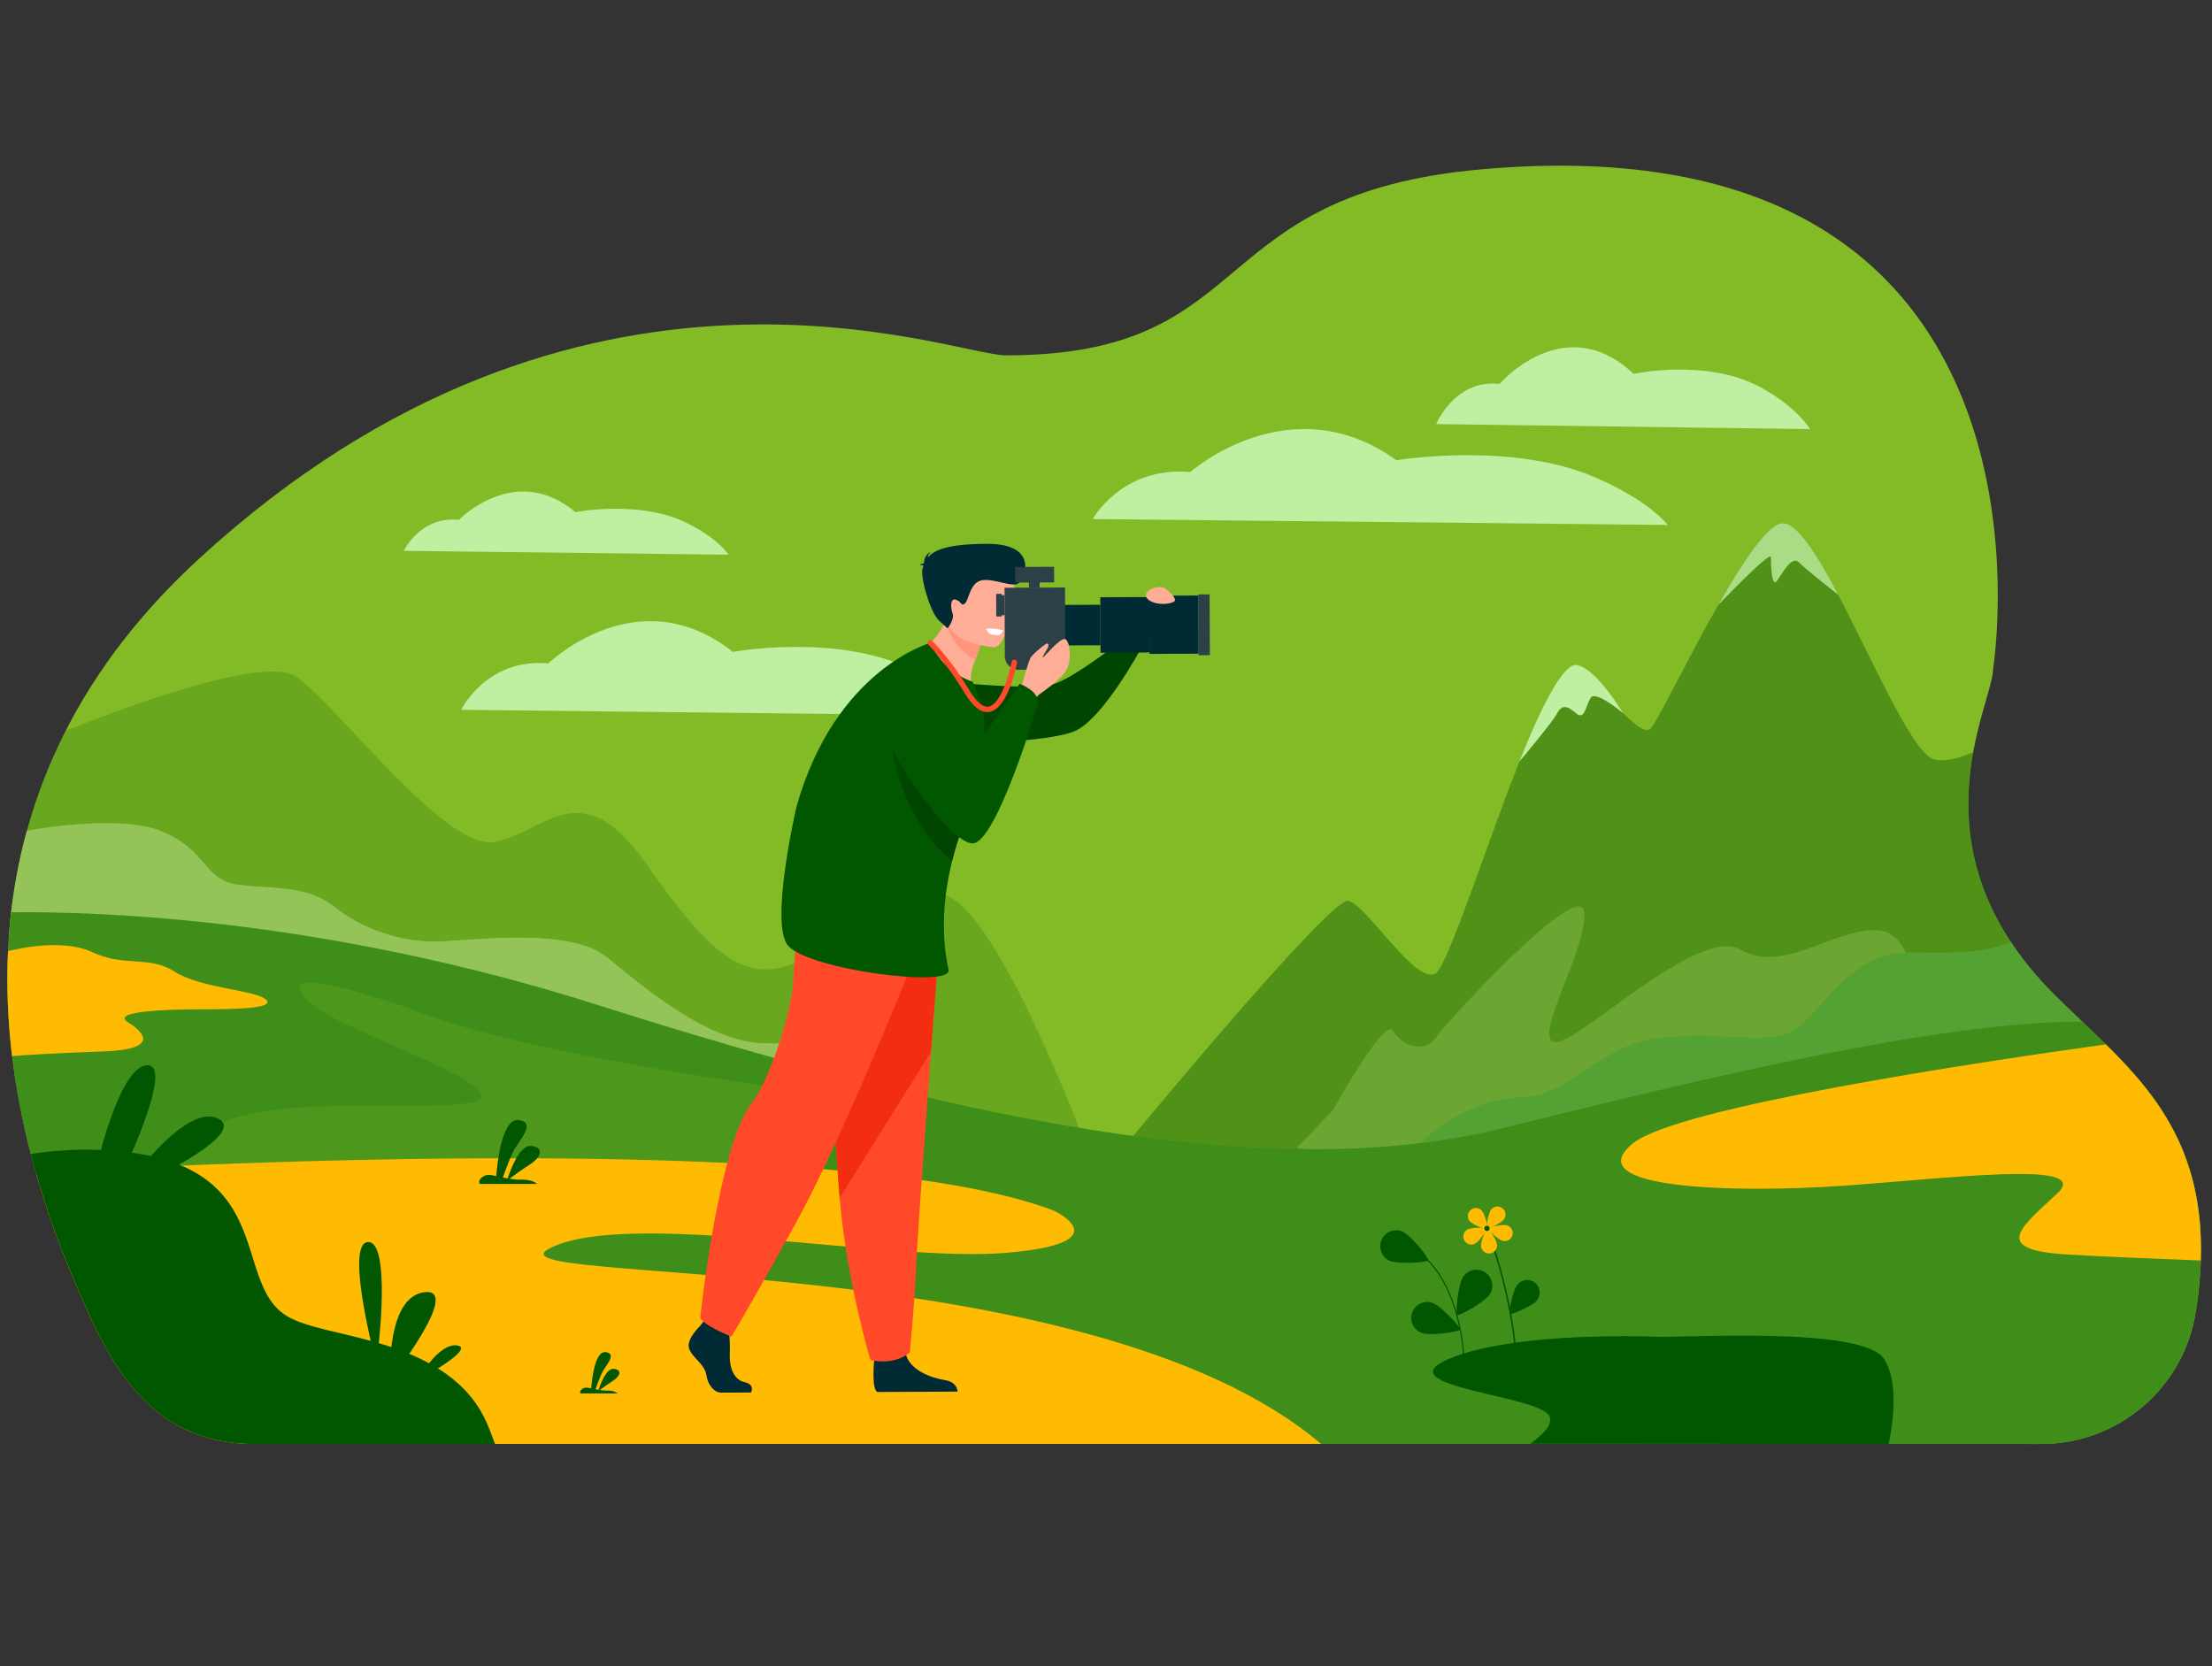 <?xml version="1.0" encoding="UTF-8"?>
<svg id="Layer_1" data-name="Layer 1" xmlns="http://www.w3.org/2000/svg" viewBox="0 0 600 452">
  <rect x="0" y="0" width="600" height="452" fill="#333333" stroke="none"/>
  <defs>
    <style>
      .cls-1 {
        fill: #004600;
      }

      .cls-2 {
        fill: #002b34;
      }

      .cls-3, .cls-4, .cls-5 {
        fill: #015700;
      }

      .cls-6 {
        fill: #ff4929;
      }

      .cls-7 {
        fill: #ffad97;
      }

      .cls-8 {
        fill: #fff;
      }

      .cls-9 {
        fill: #ffbb01;
      }

      .cls-10 {
        fill: #f22d10;
      }

      .cls-11 {
        fill: #ff957c;
      }

      .cls-12 {
        fill: #83bb26;
      }

      .cls-13 {
        fill: #bfefa0;
      }

      .cls-14 {
        fill: #3e8e19;
      }

      .cls-15 {
        fill: #94c358;
      }

      .cls-16 {
        fill: #54a233;
      }

      .cls-17 {
        fill: #2b4047;
      }

      .cls-4, .cls-18 {
        opacity: .2;
      }

      .cls-19, .cls-5 {
        opacity: .4;
      }

      .cls-20 {
        opacity: .8;
      }
    </style>
  </defs>
  <path class="cls-12" d="M68.83,391.47c-30.05-.01-40.45-24.83-48.75-44.3-5.44-12.75-10.6-27.64-14-43.86-7.51-35.78-5.1-71.42,11.25-104.11,9.11-18.23,21.77-33.95,36.46-47.46,103.87-95.53,204.62-55.35,219.02-55.35,69.4,0,52.63-43.8,129.47-50.5,162.52-14.17,138.35,135.54,138.34,135.54,0,9.71-23.01,48.36,16.23,87.99,20.57,20.78,46.58,37.08,38.74,86.49-3.27,20.61-21.03,35.79-41.9,35.78l-484.85-.22Z"/>
  <path class="cls-4" d="M80,299.7l178.99,26.85,34.59-18.31s-21.13-55.9-35.09-64.38c-13.96-8.48-22.44,5.48-38.89,15.28-16.45,9.79-26.42,.68-44.37-24.91-17.95-25.59-27.92-7.82-41.38-5.82-13.46,1.99-43.38-38.39-53.85-45.02-9.45-5.98-53.65,11.4-62.2,14.86-.16,.32-.32,.63-.48,.95-10.08,20.16-14.86,41.44-15.28,63.18l77.97,37.32Z"/>
  <path class="cls-5" d="M535.21,204.06c-3.52,1.45-7.74,2.82-10.77,1.87-5.67-1.79-16.22-26.22-25.82-44.56h0c-5.69-10.87-11.08-19.44-15.04-19.46-3.94-.02-10.83,10.39-17.55,22.23-8.43,14.83-16.59,31.9-18.41,33.56-3.26,2.99-14.75-15.06-22.6-14.31-8.37,.8-30.29,76.82-35.52,80.56-5.23,3.74-18.84-18.59-23.82-19.59-4.99-1-61.97,68.2-61.97,68.2,0,0,22.55,16.77,57.76,13.78,26.15-2.22,141.19-39.8,194.7-57.61-23.41-24.07-24.01-47.72-20.94-64.67Z"/>
  <g class="cls-19">
    <path class="cls-15" d="M361.46,301.26s14.21-25.72,16.45-21.61c2.24,4.11,8.6,6.16,11.59,1.77,2.99-4.39,39.34-43.77,40.24-33.99,.89,9.78-14.06,34.12-8.08,35.22,5.98,1.11,38.89-31.8,50.48-25.07,11.59,6.73,24.68-5.61,37.02-5.23,12.34,.37,11.97,28.83,11.97,28.83l-99.84,30.62-47.11,2.24-22.43-2.62,9.72-10.17Z"/>
  </g>
  <path class="cls-16" d="M556.83,269.42c-4.66-4.7-8.44-9.4-11.48-14.03-5.91,2.92-14.57,3.29-26.86,2.93-16.95-.5-25.18,17.7-32.41,21.44-7.23,3.74-17.7,0-35.15,1.67-17.45,1.67-23.93,15.78-38.89,16.28-14.96,.5-26.93,12.39-26.93,12.39,14.76,.81,146.32-25.89,179.88-32.77-2.76-2.62-5.51-5.23-8.17-7.92Z"/>
  <path class="cls-15" d="M2.39,254.4l238.06,40.63c-.13-.03-2.36-.68-4.9-4.3-2.62-3.73-11.47-7.98-27.42-7.73-15.95,.25-34.4-16.04-43.71-23.51-9.31-7.48-33.07-4.82-44.21-4.16-11.13,.67-22.1-3.49-29.42-9.31-7.31-5.82-16.13-4.88-25.85-6-9.72-1.12-8.6-9.35-20.94-14.48-10.8-4.49-31.67-1.12-36.72-.21-2.62,9.53-4.23,19.24-4.91,29.06Z"/>
  <path class="cls-14" d="M68.83,391.69h484.85c20.87,.01,38.63-15.17,41.9-35.78,6.81-42.97-11.96-60.9-30.5-78.51,0,0-.16-.15-.24-.23-38.73-.31-104.92,15.92-157.8,28.98-63.57,15.71-150.78-3.61-245.32-33.66C88.75,249.3,27.28,247.2,3.03,247.46c-2.11,18.31-.9,37.06,3.04,55.85,3.4,16.22,8.57,31.11,14,43.86,8.31,19.47,18.7,44.51,48.75,44.52Z"/>
  <path class="cls-13" d="M296.41,140.8s7.8-14.36,26.45-12.76c0,0,27.07-23.94,55.94-3.19,0,0,30.69-5.14,53.42,4.45,15.15,6.39,20.16,13.1,20.16,13.1l-155.96-1.6Z"/>
  <path class="cls-13" d="M389.56,115.03s5.07-12.25,17.19-10.89c0,0,17.6-20.42,36.37-2.72,0,0,19.95-4.39,34.73,3.8,9.85,5.46,13.11,11.18,13.11,11.18l-101.4-1.36Z"/>
  <path class="cls-13" d="M125.08,192.54s6.97-14.14,23.65-12.57c0,0,24.21-23.57,50.04-3.14,0,0,27.45-5.06,47.78,4.38,13.55,6.3,18.03,12.9,18.03,12.9l-139.49-1.57Z"/>
  <path class="cls-13" d="M109.53,149.42s4.41-9.46,14.94-8.41c0,0,15.3-15.77,31.61-2.1,0,0,17.34-3.39,30.18,2.93,8.56,4.21,11.39,8.63,11.39,8.63l-88.13-1.05Z"/>
  <g class="cls-18">
    <path class="cls-12" d="M247.17,299.79s-92.79-10.54-130.35-24.17c-37.56-13.63-40.29-9.62-31.2-2.4,9.09,7.22,61.53,24.28,39.8,26.22-21.73,1.94-60.84-3.76-75.57,11.32-14.74,15.08-37.89,28.64,0,31.57,37.89,2.93,148.54-17.86,148.54-17.86l48.78-24.67Z"/>
  </g>
  <g class="cls-20">
    <path class="cls-13" d="M498.63,161.36h0s-8.64-6.74-10.63-8.77c-1.99-2.03-4.49,2.86-5.98,4.96-1.5,2.09-1.66-4.42-1.66-6.41s-14.32,13.01-14.32,13.01h0c6.72-11.84,13.61-22.25,17.55-22.23,3.96,.02,9.35,8.59,15.04,19.45Z"/>
  </g>
  <path class="cls-13" d="M412.13,206.6s10.22-27.06,15.53-26.22c5.32,.83,12.59,13.1,12.59,13.1,0,0-7.39-6.33-8.76-4.21-1.37,2.12-1.62,6.3-3.99,4.21-2.37-2.09-3.86-2.39-5.11,0-1.25,2.39-10.26,13.12-10.26,13.12Z"/>
  <path class="cls-9" d="M571.2,283.3c-34.55,4.8-116.12,17.01-128.25,26.83-15.45,12.51,27.93,13.53,56.84,11.52,28.92-2,67.8-7,58.33,1.98-9.47,8.98-18.45,15.29,1.99,16.62,9.78,.64,25.93,1.23,36.83,1.68,.95-28.99-11.62-44.73-25.75-58.63Z"/>
  <path class="cls-9" d="M54.85,273.78c9.5,0,20.16-.25,17.17-2.74-2.99-2.49-17.7-2.99-24.68-7.48-6.98-4.49-13.43-1.1-22.4-5.31-7.59-3.56-19.32-1.1-22.77-.26-.44,9.42-.05,18.93,1.1,28.49,2.65-.21,11.08-.82,24.12-1.23,15.95-.5,11.97-4.99,7.28-7.98-4.68-2.99,10.67-3.49,20.17-3.49Z"/>
  <path class="cls-9" d="M358.35,391.69c-63.44-53.97-229.92-42.78-209.09-53.15,21.48-10.69,91.96,3.99,123.66,1.31,31.7-2.68,12.93-11.45,12.93-11.45-53.55-20.44-212.28-13.88-276.11-10.3,3,10.52,6.6,20.3,10.34,29.06,8.31,19.47,18.7,44.51,48.75,44.52H358.35Z"/>
  <g>
    <g>
      <path class="cls-3" d="M26.7,314.55s6.01-25.59,13.31-25.59-6.66,29.06-6.66,29.06l-6.65-3.47Z"/>
      <path class="cls-3" d="M39.3,315.56s12.54-16.05,20.01-12.07c7.47,3.98-17.18,15.83-17.18,15.83l-2.83-3.76Z"/>
      <path class="cls-3" d="M105.74,374.51c0-1.45-.86-22.84,9.45-24,10.3-1.16-9.45,24-9.45,24Z"/>
      <path class="cls-3" d="M113.18,374.51s5.72-10.41,10.88-9.54c5.15,.87-10.88,9.54-10.88,9.54Z"/>
      <path class="cls-3" d="M102.02,369.71c.86-4.17,4.01-33.37-2.29-32.79-6.3,.58,2.29,32.79,2.29,32.79Z"/>
    </g>
    <path class="cls-3" d="M102.75,364.34c-9.55-2.83-19.53-4.19-24.7-7.21-16.09-9.39-1.29-43.04-50.69-45.2-6.8-.3-13.35,.25-19.02,1.09,3.23,12.47,7.39,23.99,11.72,34.15,8.31,19.47,18.7,44.51,48.75,44.52h65.48c-2.4-5.54-4.65-19.53-31.56-27.35Z"/>
  </g>
  <path class="cls-3" d="M145.67,321.15h-15.46c-.83-.71,.57-2.32,2.04-2.43,.64-.05,1.44,.09,2.36,.28,.21-2.85,1.43-15.68,6.01-15.17,5.15,.58,0,5.65-1.46,8.65-1.08,2.22-2.22,5.41-2.74,6.92,.42,.09,.85,.18,1.29,.26,.68-2.12,3.22-9.23,6.45-8.82,3.79,.49,2.27,3.34-.42,5.03-1.97,1.25-4.39,3.02-5.54,3.87,.97,.16,1.99,.27,3.02,.24,2.65-.06,3.94,.72,4.44,1.15Z"/>
  <path class="cls-3" d="M167.5,377.98h-9.99c-.54-.46,.37-1.5,1.32-1.57,.41-.03,.93,.06,1.53,.18,.14-1.84,.92-10.14,3.88-9.81,3.33,.37,0,3.65-.94,5.59-.7,1.44-1.43,3.5-1.77,4.47,.27,.06,.55,.12,.84,.17,.44-1.37,2.08-5.97,4.17-5.7,2.45,.31,1.47,2.16-.27,3.25-1.27,.81-2.84,1.95-3.58,2.5,.63,.1,1.29,.17,1.95,.16,1.71-.04,2.55,.47,2.87,.74Z"/>
  <g>
    <path class="cls-1" d="M260.1,185.22s19.36,1.92,25.19,.49c5.83-1.43,20.25-12.96,20.25-12.96l4.04,3s-10.67,19.91-18.5,22.76c-7.83,2.85-29.09,3.15-29.09,3.15l-1.88-16.43Z"/>
    <g>
      <path class="cls-2" d="M189.96,359.61s-3.83,3.58-3.07,6.11c.76,2.53,4.24,4.2,4.72,7.29,.48,3.09,2.37,4.77,4.05,4.76,1.69,0,8.04-.04,8.04-.04,0,0,1.23-2.18-1.77-2.82-3-.64-4.15-4.27-3.98-7.65,.17-3.38-.32-7.87-.32-7.87l-6.38-1.47-1.3,1.69Z"/>
      <path class="cls-2" d="M237.15,368.64s-.86,8.11,.83,8.95l21.76-.1s.03-2.58-3.44-3.12c-3.47-.55-9.57-2.58-10.62-7.17-1.05-4.59-8.52,1.44-8.52,1.44Z"/>
      <path class="cls-6" d="M254.87,254.04s-1.07,14.21-2.34,31.3c-1.72,23.21-3.77,51.72-3.97,57.12-.33,9.38-1.77,24.38-1.77,24.38,0,0-3.54,3.58-10.68,2.11,0,0-6.45-21.38-8.36-44.02-.03-.37-.06-.74-.09-1.12-1.79-23.05-4.63-71.6-4.63-71.6l31.83,1.83Z"/>
      <path class="cls-10" d="M254.87,254.04s-1.07,14.21-2.34,31.3l-24.77,39.59c-.03-.37-.06-.74-.09-1.12-1.79-23.05-4.63-71.6-4.63-71.6l31.83,1.83Z"/>
      <path class="cls-6" d="M249.67,255.75s-20.3,51.55-33.69,75.8c-13.39,24.25-17.58,31.01-17.58,31.01,0,0-7.75-3.06-8.46-5.16,0,0,4.95-46.71,13.94-58.13,5.08-6.45,10.99-25.78,11.24-32.53,.25-6.75,1.74-20.12,1.74-20.12l32.8,9.13Z"/>
    </g>
    <g>
      <path class="cls-7" d="M247.25,178.21s18.57,9.64,16.39,6.99c-.69-.85-.04-3.85,.38-4.86,.2-.48,.38-.94,.56-1.38,1.22-3.12,1.69-4.95,1.69-4.95l-4.81-6.36-3.26-4.31c-.4,1.84-.95,3.46-1.6,4.91-3.37,7.45-9.35,9.97-9.35,9.97Z"/>
      <path class="cls-11" d="M256.6,168.25s1.16,7.36,7.98,10.71c1.22-3.12,1.69-4.95,1.69-4.95l-4.81-6.36c-3.11-.01-4.86,.6-4.86,.6Z"/>
    </g>
    <path class="cls-3" d="M213.79,256.56c5.92,6.57,44.58,11.47,43.51,6.54-.41-1.88-1.06-5.22-1.23-9.83-.04-1.08-.05-2.23-.03-3.45,.08-4.54,.67-10.01,2.23-16.32,.73-2.97,1.69-6.12,2.91-9.44,.29-.78,.58-1.57,.9-2.36,1.6-4.03,2.86-8.25,3.72-12.32,1.65-7.83,1.79-15.13-.11-19.66,0-.02-1.85-4.8-1.86-4.82-8.29-2.63-11.46-10.51-11.46-10.51,0,0-25.9,7.14-36.37,44.62,0,0-7.35,31.82-2.2,37.54Z"/>
    <path class="cls-1" d="M241.62,200.98s2.54,21.73,16.64,32.52c.73-2.97,1.69-6.12,2.91-9.44-1.53-5.14-3.27-9.35-4.83-11.15-6.33-7.31-14.72-11.93-14.72-11.93Z"/>
    <g>
      <path class="cls-7" d="M269.66,175.55s-13.42-.65-12.88-9c.53-8.35-.84-14.06,7.75-13.99,8.59,.06,10.05,3.35,10.55,6.18,.5,2.83-1.91,16.76-5.41,16.81Z"/>
      <path class="cls-2" d="M250.5,153.48c-.14-.14-.44-.23-1.09-.21,0,0,.49-.37,1.18-.44,.06-.92,.41-2.58,1.92-3.1,0,0-.79,.52-.82,1.5,1.64-2.02,5.37-3.69,16.08-3.71,14.11-.03,10.24,9.47,8.51,10.7-1.73,1.24-6.54-1.37-9.9-.82-3.36,.55-3.59,5.57-4.69,6.34-1.09,.78-.74-.47-2.35-1.05-1.61-.59-1.54,2.04-.96,3.7,.59,1.66-1.36,4.08-1.36,4.08l-2.35-2.18c-2.35-2.18-5.2-12-4.39-14.2,.07-.19,.14-.39,.21-.59Z"/>
      <path class="cls-8" d="M267.55,170.58s.43,1.18,.98,1.42c.55,.24,2.35,.38,2.7,.15,.35-.23,.95-1.14,.95-1.14,0,0-2.88-.79-4.63-.44Z"/>
    </g>
    <g>
      <rect class="cls-17" x="325.07" y="161.25" width="3.07" height="16.5" transform="translate(653.94 337.56) rotate(179.75)"/>
      <rect class="cls-2" x="311.77" y="161.55" width="13.3" height="15.77" transform="translate(637.59 337.45) rotate(179.74)"/>
      <rect class="cls-2" x="298.49" y="161.98" width="13.3" height="15.04" transform="translate(611.04 337.62) rotate(179.74)"/>
      <rect class="cls-2" x="285.19" y="164.06" width="13.3" height="10.99" transform="translate(584.44 337.8) rotate(179.74)"/>
      <path class="cls-17" d="M276.29,181.68l12.69-.06-.1-22.26-16.4,.07,.08,18.55c0,2.05,1.68,3.71,3.73,3.7Z"/>
      <rect class="cls-17" x="270.99" y="161.44" width="1.52" height="5.42" transform="translate(544.2 327.13) rotate(179.75)"/>
      <rect class="cls-17" x="270.23" y="161.09" width="1.52" height="6.13" transform="translate(542.68 327.13) rotate(179.75)"/>
      <rect class="cls-17" x="279.1" y="156.57" width="2.9" height="2.83" transform="translate(561.81 314.72) rotate(179.74)"/>
      <rect class="cls-17" x="275.39" y="153.75" width="10.54" height="4.23" transform="translate(562.02 310.48) rotate(179.74)"/>
    </g>
    <path class="cls-7" d="M277.01,186.57s1.9-7.15,2.54-8.18c.64-1.04,4.19-3.97,4.52-3.85,.33,.11,.48,.42,.19,1.09-.3,.67-1.7,2.66-1.37,2.67,.33,0,4.78-5.52,6.05-4.93,1.27,.58,1.8,5.17,.46,8.1-1.34,2.93-7.6,6.79-7.89,7.25-2.5,3.89-4.49-2.13-4.49-2.13Z"/>
    <path class="cls-3" d="M276.57,185.48s5.44,2,4.91,5.27c-.2,1.21-11.14,37.6-17.57,38.03-6.43,.43-27.03-29.19-25.66-37.44,1.37-8.25,10.8-12.11,14.23-10.32,3.43,1.79,7.2,25.86,8.61,25.45,1.41-.41,15.48-21,15.48-21Z"/>
    <path class="cls-7" d="M315.68,159.38s4.34,3.1,2.63,3.91c-1.71,.81-5.35,.8-7-.79-1.65-1.59,1.25-3.71,4.37-3.12Z"/>
  </g>
  <g>
    <path class="cls-3" d="M376.97,342.01c2.19,.97,10.13,.48,10.41-.14,.28-.62-4.72-6.82-6.91-7.78-2.19-.97-4.75,.03-5.71,2.21-.97,2.19,.03,4.75,2.21,5.71Z"/>
    <path class="cls-3" d="M396.83,346.4c-1.31,2-2.11,9.92-1.54,10.29,.57,.37,7.49-3.56,8.8-5.56,1.31-2,.74-4.69-1.26-6-2-1.31-4.69-.74-6,1.26Z"/>
    <path class="cls-3" d="M385.69,361.59c2.26,.8,10.14-.29,10.37-.93,.23-.64-5.22-6.44-7.48-7.24-2.26-.8-4.73,.39-5.53,2.64-.8,2.26,.39,4.73,2.64,5.53Z"/>
    <path class="cls-3" d="M396.99,369.62c0-.18-.33-18.16-9.88-27.73l.22-.22c9.64,9.66,9.96,27.76,9.97,27.94h-.3Z"/>
  </g>
  <g>
    <path class="cls-3" d="M411.71,370.16l-.42-.07c-1.64-21.21-8.12-36.43-8.21-36.64l.38-.16c.09,.21,6.62,15.53,8.24,36.87Z"/>
    <g>
      <path class="cls-9" d="M398.69,331.32c.8,.9,4.54,2.36,4.8,2.13,.26-.23-.72-4.12-1.52-5.03-.8-.9-2.18-.99-3.08-.19-.9,.8-.99,2.18-.19,3.09Z"/>
      <path class="cls-9" d="M404.42,328.16c-.72,.97-1.38,4.93-1.1,5.13,.28,.21,3.88-1.55,4.61-2.52,.72-.97,.52-2.34-.45-3.06-.97-.72-2.34-.52-3.06,.45Z"/>
      <path class="cls-9" d="M408.72,332.37c-1.16-.32-5.09,.52-5.18,.85-.09,.33,2.87,3.05,4.03,3.36,1.16,.32,2.37-.37,2.68-1.53,.32-1.16-.37-2.37-1.53-2.68Z"/>
      <path class="cls-9" d="M406.07,337.62c-.12-1.2-2.29-4.57-2.63-4.54s-1.83,3.76-1.72,4.96c.12,1.2,1.18,2.08,2.39,1.97,1.2-.12,2.08-1.18,1.96-2.39Z"/>
      <path class="cls-9" d="M400.12,337.36c1.07-.56,3.37-3.85,3.21-4.15-.16-.3-4.17-.28-5.24,.28-1.07,.56-1.48,1.88-.92,2.95,.56,1.07,1.88,1.48,2.95,.92Z"/>
      <path class="cls-3" d="M402.62,333.1c.06-.39,.43-.66,.82-.6,.39,.06,.66,.43,.6,.82-.06,.39-.43,.66-.82,.6-.39-.06-.66-.43-.6-.82Z"/>
    </g>
    <path class="cls-3" d="M411.59,348.47c-1.19,1.46-2.47,7.59-2.05,7.93,.42,.34,6.15-2.17,7.34-3.63,1.19-1.46,.97-3.61-.49-4.8-1.46-1.19-3.61-.97-4.8,.49Z"/>
  </g>
  <path class="cls-3" d="M512.28,391.69l-79.69-.06h-17.43c2.55-2.08,5.75-4.39,5.27-7.1-1.07-5.99-45.3-8.23-27.55-15.86,1.23-.53,2.55-1.01,3.96-1.46,.1-.03,.2-.06,.3-.09,4.05-1.26,8.72-2.18,13.56-2.86,.13-.02,.27-.04,.41-.06,17.27-2.37,36.56-1.66,37.51-1.63,.02,0,.04,0,.04,0,6.48,.5,56.34-2.99,62.32,5.98,4.02,6.03,2.62,16.9,1.31,23.12Z"/>
  <path class="cls-6" d="M267.78,193.16c-2.01,0-4.05-1.72-6.09-5.12-5.09-8.5-9.79-13.07-9.84-13.11-.29-.28-.3-.75-.02-1.04,.28-.29,.74-.3,1.04-.02,.2,.19,4.88,4.74,10.08,13.41,1.31,2.19,3.27,4.72,5.2,4.38,1.57-.28,3.2-2.47,4.58-6.18,1.11-2.99,1.69-5.93,1.69-5.96,.08-.4,.46-.66,.86-.58,.4,.08,.66,.46,.58,.86-.24,1.27-2.53,12.43-7.46,13.3-.2,.04-.41,.05-.62,.05Z"/>
</svg>